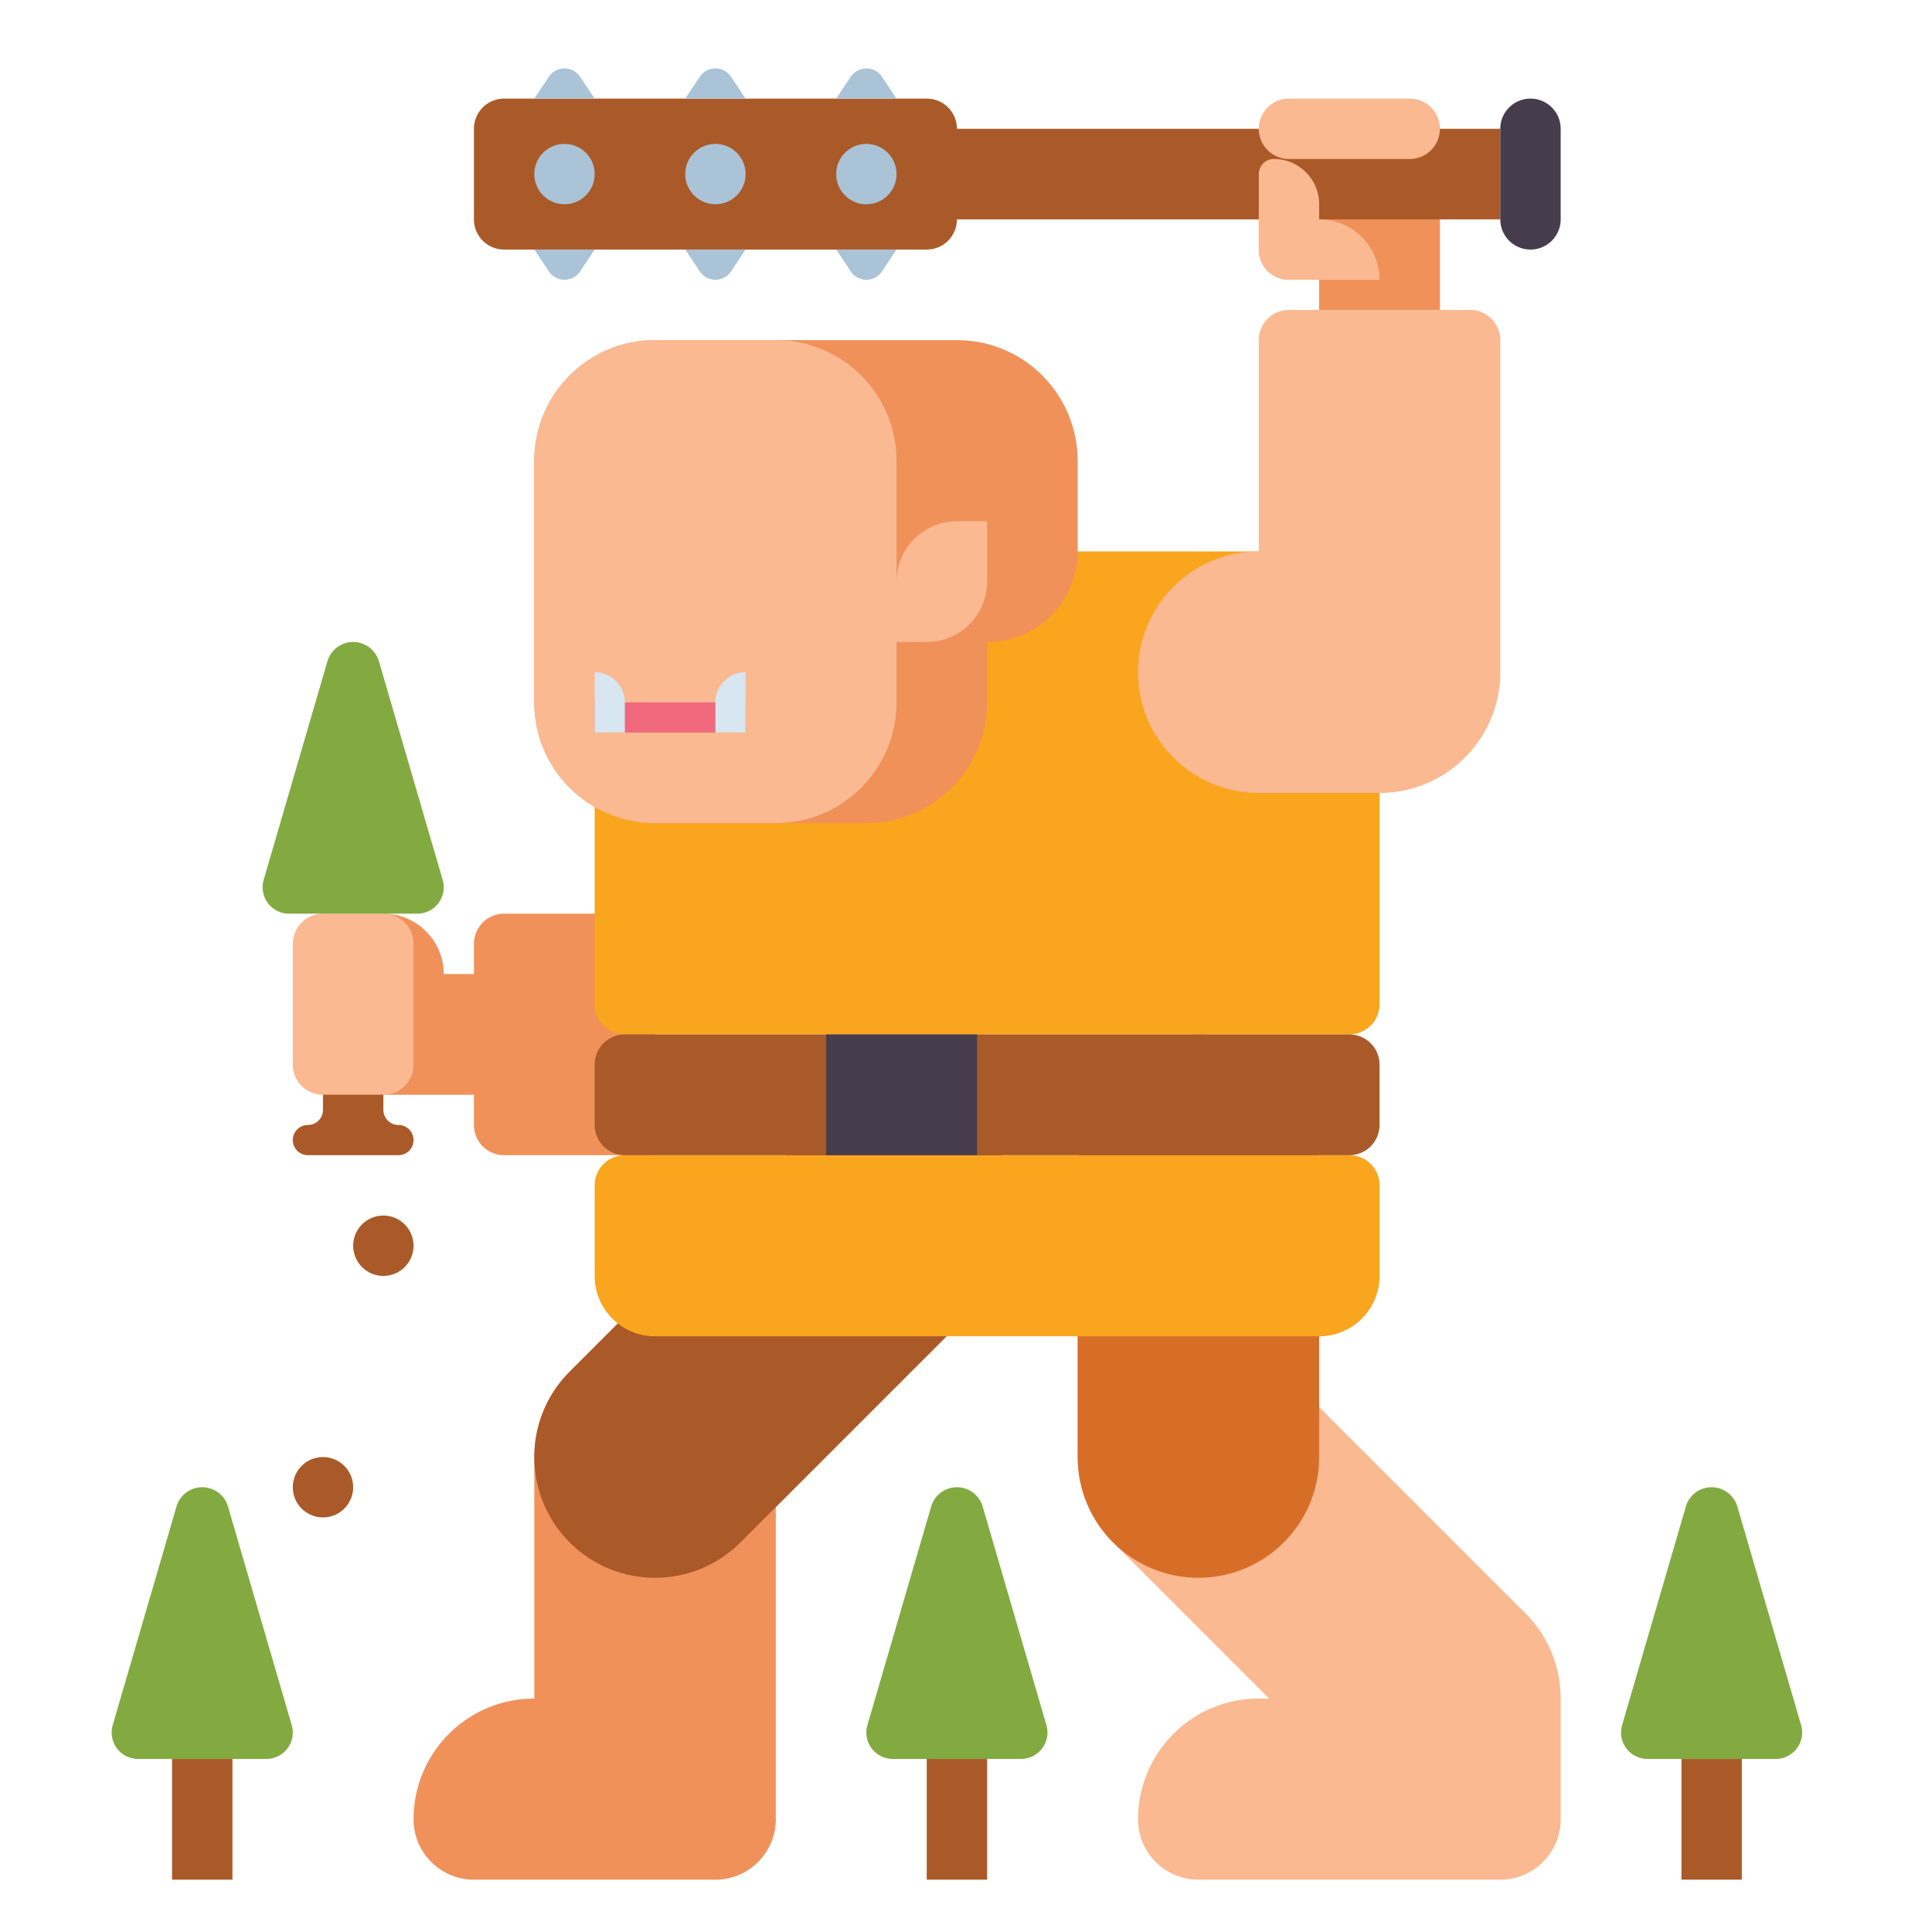 <svg viewBox="0 0 512 512" xmlns="http://www.w3.org/2000/svg"><g><path d="M253.594 394.133a7.111 7.111 0 0 0-6.827 5.12l-16.893 57.92a7 7 0 0 0 6.72 8.96h34a7 7 0 0 0 6.72-8.96l-16.893-57.92a7.113 7.113 0 0 0-6.827-5.12z" fill="#82aa41"></path><path d="M245.594 466.133h16v32h-16z" fill="#aa5a28"></path><path d="M53.594 394.133a7.111 7.111 0 0 0-6.827 5.12l-16.893 57.92a7 7 0 0 0 6.72 8.96h34a7 7 0 0 0 6.72-8.96l-16.893-57.92a7.113 7.113 0 0 0-6.827-5.12z" fill="#82aa41"></path><path d="M45.594 466.133h16v32h-16z" fill="#aa5a28"></path><path d="M133.594 242.133a8 8 0 0 0-8 8v8h-8c0-8.836-7.164-16-16-16v48h24v8a8 8 0 0 0 8 8h40v-64z" fill="#f0915a"></path><path d="M85.594 242.133h16a8 8 0 0 1 8 8v32a8 8 0 0 1-8 8h-16a8 8 0 0 1-8-8v-32a8 8 0 0 1 8-8z" fill="#fab991"></path><path d="M260.221 299.506c-12.496-12.497-32.758-12.497-45.254 0l-64 64a31.997 31.997 0 0 0-9.373 22.627v64c-17.673 0-32 14.327-32 32 0 8.836 7.164 16 16 16h64c8.836 0 16-7.164 16-16v-82.745l54.627-54.627c12.497-12.497 12.497-32.758 0-45.255z" fill="#f0915a"></path><path d="M413.593 450.133c0-8.189-3.124-16.379-9.373-22.627l-54.627-54.627v-66.745c0-17.673-14.327-32-32-32s-32 14.327-32 32v80a31.996 31.996 0 0 0 9.373 22.627l41.373 41.373h-2.746c-17.673 0-32 14.327-32 32 0 8.836 7.164 16 16 16h80c8.836 0 16-7.164 16-16z" fill="#fab991"></path><path d="M173.594 418.133c-8.189 0-16.379-3.124-22.628-9.373-12.496-12.497-12.496-32.758 0-45.255l64-64c12.498-12.497 32.758-12.497 45.256 0 12.496 12.497 12.496 32.758 0 45.255l-64 64c-6.249 6.249-14.439 9.373-22.628 9.373z" fill="#aa5a28"></path><path d="M317.594 418.133c-17.673 0-32-14.327-32-32v-80c0-17.673 14.327-32 32-32s32 14.327 32 32v80c0 17.673-14.328 32-32 32z" fill="#d76e28"></path><path d="M349.594 354.133h-176c-8.837 0-16-7.163-16-16v-24a8 8 0 0 1 8-8h192a8 8 0 0 1 8 8v24c0 8.837-7.164 16-16 16zM357.594 274.133h-192a8 8 0 0 1-8-8v-120h208v120a8 8 0 0 1-8 8z" fill="#faa51e"></path><path d="M357.594 306.133h-192a8 8 0 0 1-8-8v-16a8 8 0 0 1 8-8h192a8 8 0 0 1 8 8v16a8 8 0 0 1-8 8z" fill="#aa5a28"></path><path d="M218.927 274.133h40v32h-40z" fill="#463c4b"></path><path d="M333.594 34.133v32a8 8 0 0 0 8 8h8v8h32v-48z" fill="#f0915a"></path><path d="M253.594 34.133h144v24h-144zM133.594 66.133h112a8 8 0 0 0 8-8v-24a8 8 0 0 0-8-8h-112a8 8 0 0 0-8 8v24a8 8 0 0 0 8 8z" fill="#aa5a28"></path><path d="M405.594 66.133a8 8 0 0 0 8-8v-24a8 8 0 0 0-16 0v24a8 8 0 0 0 8 8z" fill="#463c4b"></path><path d="M333.594 66.133v-20a4 4 0 0 1 4-4c6.627 0 12 5.373 12 12v4c8.837 0 16 7.164 16 16h-24a8 8 0 0 1-8-8zM373.594 26.133h-32a8 8 0 0 0 0 16h32a8 8 0 0 0 0-16zM389.594 82.133h-48a8 8 0 0 0-8 8v56c-17.673 0-32 14.327-32 32s14.327 32 32 32h32c17.673 0 32-14.327 32-32v-88a8 8 0 0 0-8-8z" fill="#fab991"></path><path d="M229.594 218.133h-56c-17.673 0-32-14.327-32-32v-64c0-17.673 14.327-32 32-32h80c17.673 0 32 14.327 32 32v24c0 13.255-10.745 24-24 24v16c0 17.673-14.327 32-32 32z" fill="#f0915a"></path><path d="M205.594 218.133h-32c-17.673 0-32-14.327-32-32v-64c0-17.673 14.327-32 32-32h32c17.673 0 32 14.327 32 32v64c0 17.673-14.327 32-32 32zM245.594 170.133h-8v-16c0-8.837 7.163-16 16-16h8v16c0 8.837-7.164 16-16 16z" fill="#fab991"></path><path d="M157.594 186.133h40v8h-40z" fill="#f0697d"></path><path d="M157.594 178.133v16h8v-8a8 8 0 0 0-8-8zM197.594 178.133v16h-8v-8a8 8 0 0 1 8-8z" fill="#d7e6f0"></path><path d="M149.594 18.133c1.666 0 3.222.833 4.146 2.219l3.854 5.781h-16l3.854-5.781a4.983 4.983 0 0 1 4.146-2.219zM189.594 18.133c1.666 0 3.222.833 4.146 2.219l3.854 5.781h-16l3.854-5.781a4.983 4.983 0 0 1 4.146-2.219zM229.594 18.133c1.666 0 3.222.833 4.146 2.219l3.854 5.781h-16l3.854-5.781a4.983 4.983 0 0 1 4.146-2.219zM149.594 74.133a4.983 4.983 0 0 0 4.146-2.219l3.854-5.781h-16l3.854 5.781a4.98 4.98 0 0 0 4.146 2.219zM189.594 74.133a4.983 4.983 0 0 0 4.146-2.219l3.854-5.781h-16l3.854 5.781a4.98 4.98 0 0 0 4.146 2.219zM229.594 74.133a4.983 4.983 0 0 0 4.146-2.219l3.854-5.781h-16l3.854 5.781a4.98 4.98 0 0 0 4.146 2.219z" fill="#aac3d7"></path><circle cx="149.594" cy="46.133" fill="#aac3d7" r="8"></circle><circle cx="189.594" cy="46.133" fill="#aac3d7" r="8"></circle><circle cx="229.594" cy="46.133" fill="#aac3d7" r="8"></circle><path d="M93.594 170.133a7.112 7.112 0 0 0-6.827 5.12l-16.893 57.92a7 7 0 0 0 6.72 8.96h34a7 7 0 0 0 6.72-8.96l-16.893-57.92a7.113 7.113 0 0 0-6.827-5.12zM453.594 394.133a7.112 7.112 0 0 0-6.827 5.12l-16.893 57.92a7 7 0 0 0 6.72 8.96h34a7 7 0 0 0 6.72-8.96l-16.893-57.92a7.113 7.113 0 0 0-6.827-5.12z" fill="#82aa41"></path><path d="M85.594 290.133h16v8h-16z" fill="#aa5a28"></path><path d="M85.594 290.133v4a4 4 0 0 1-4 4 4 4 0 0 0 0 8h24a4 4 0 0 0 0-8 4 4 0 0 1-4-4v-4zM445.594 466.133h16v32h-16z" fill="#aa5a28"></path><circle cx="101.594" cy="330.133" fill="#aa5a28" r="8"></circle><circle cx="85.594" cy="394.133" fill="#aa5a28" r="8"></circle></g></svg>